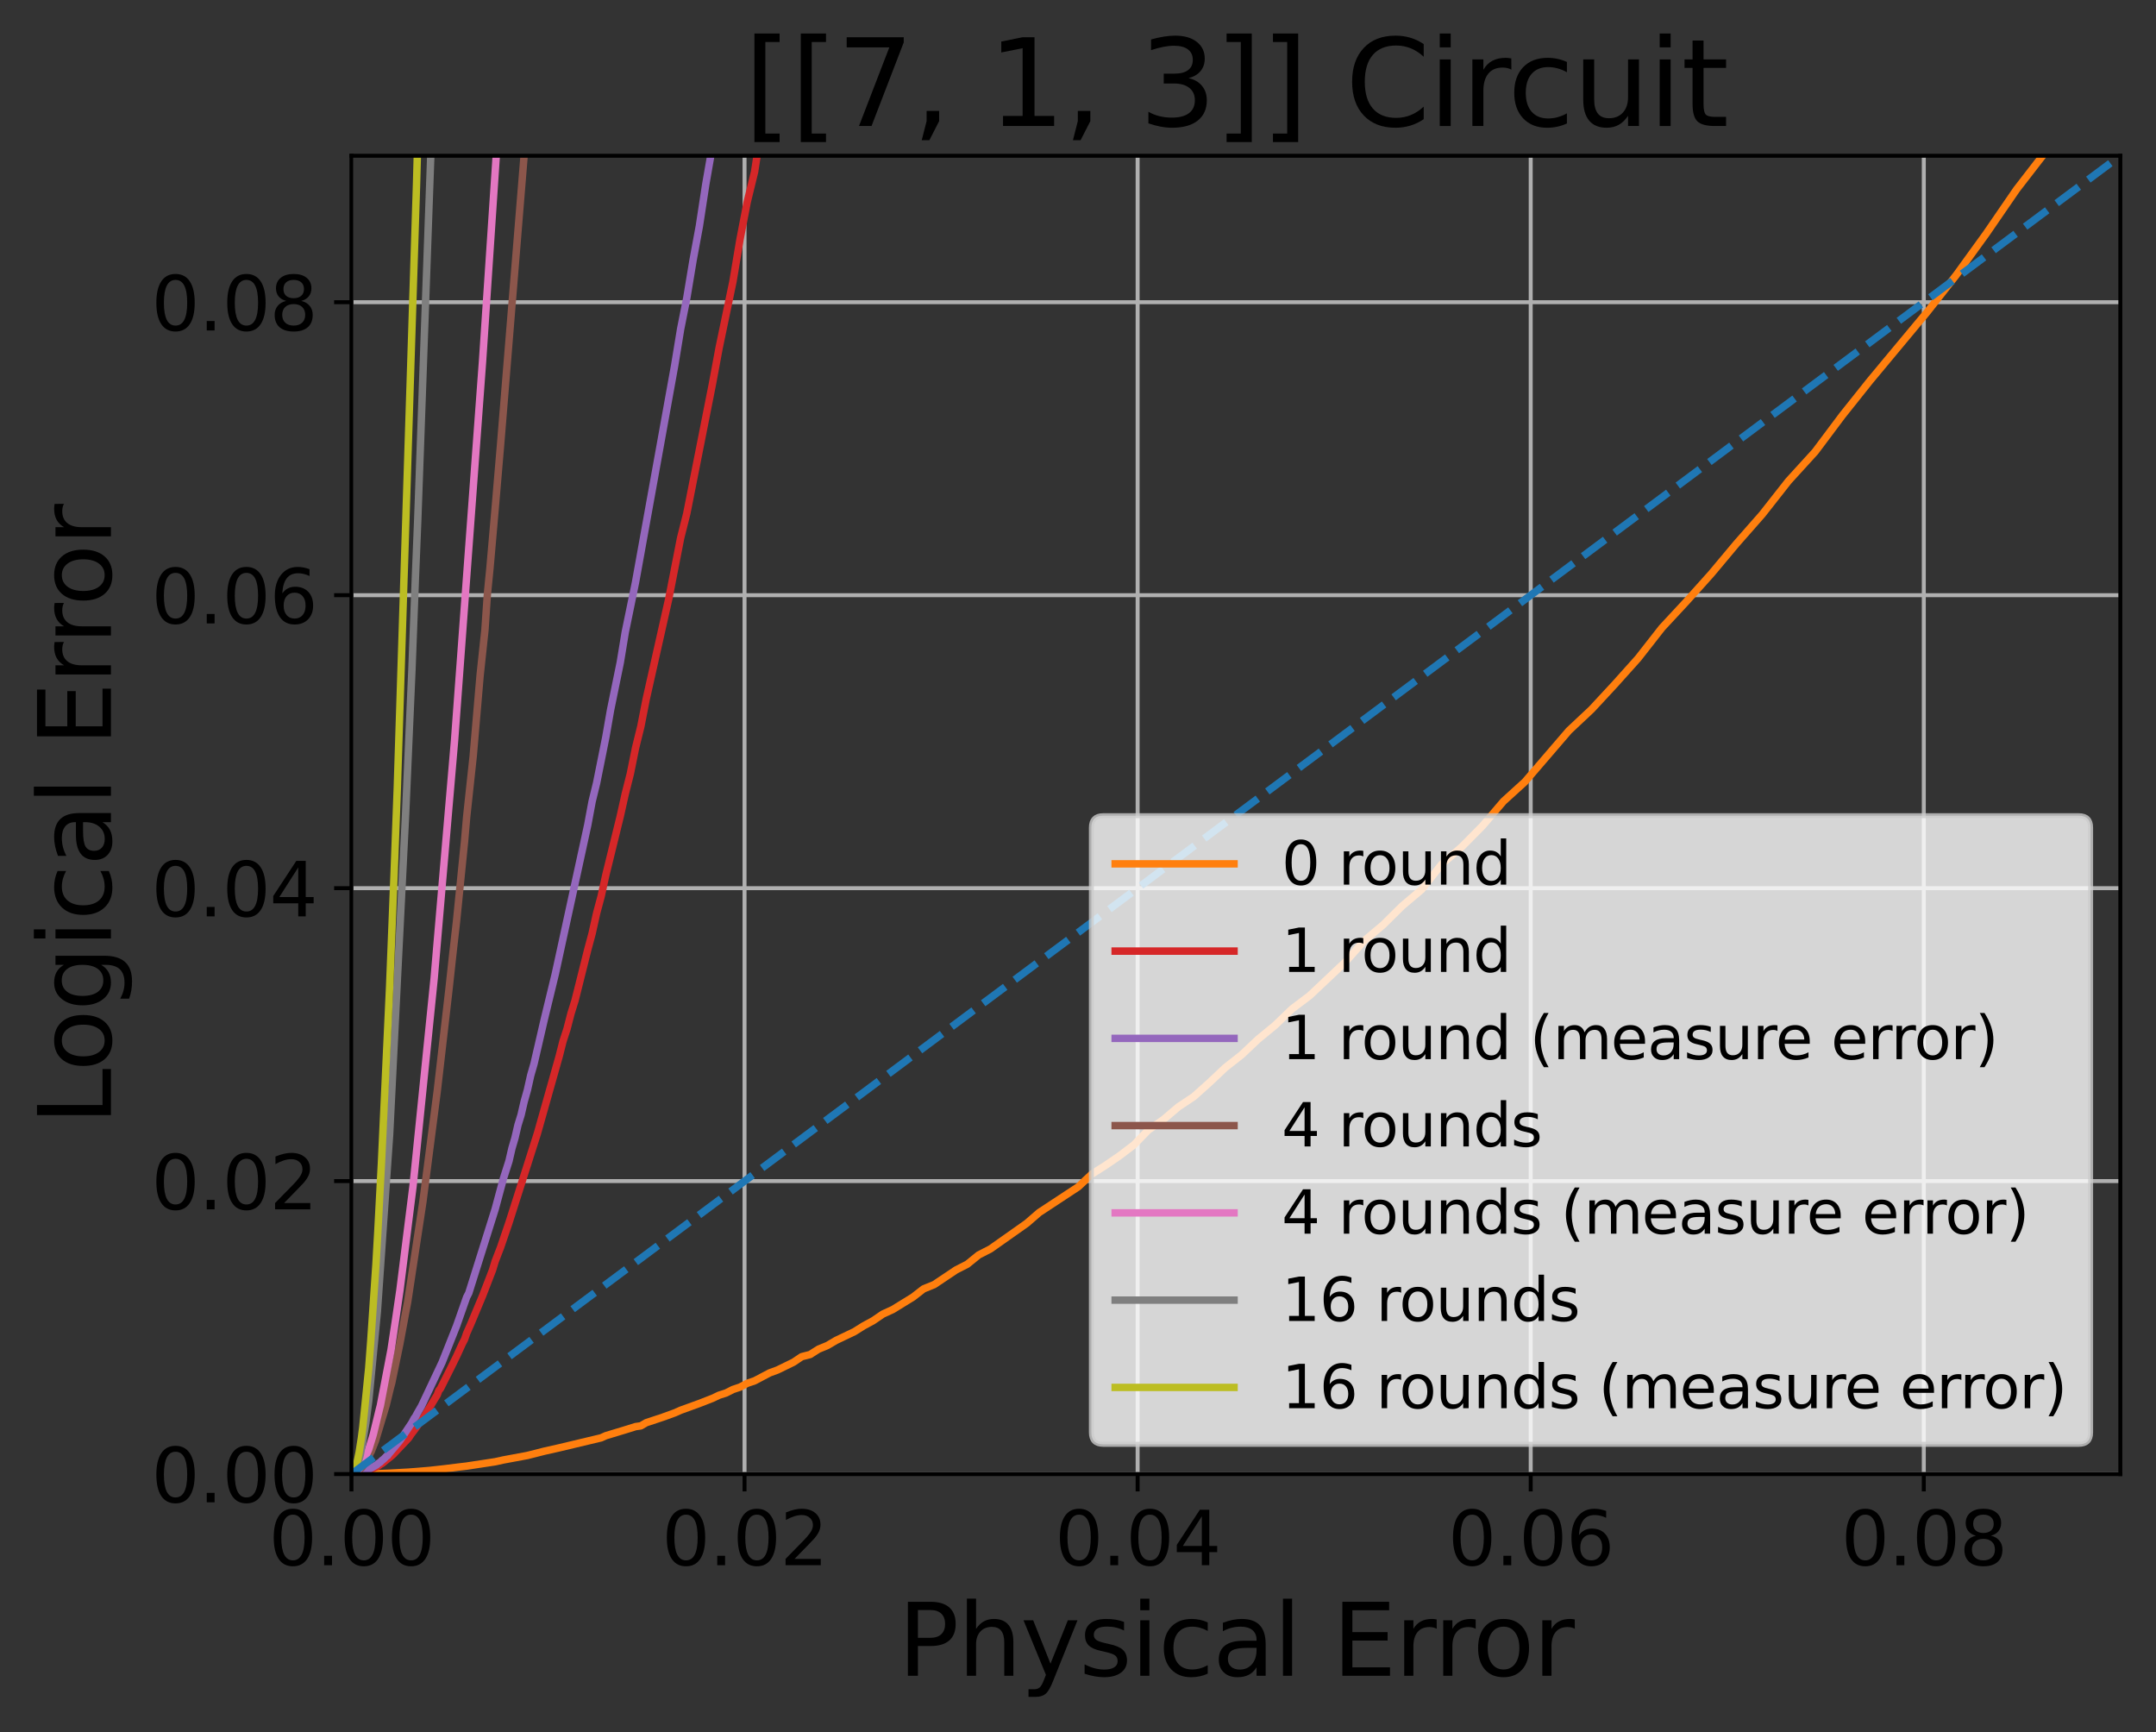 <?xml version="1.0" encoding="utf-8" standalone="no"?>
<!DOCTYPE svg PUBLIC "-//W3C//DTD SVG 1.1//EN"
  "http://www.w3.org/Graphics/SVG/1.1/DTD/svg11.dtd">
<svg xmlns:xlink="http://www.w3.org/1999/xlink" width="435.275pt" height="349.622pt" viewBox="0 0 435.275 349.622" xmlns="http://www.w3.org/2000/svg" version="1.1">
 <rect x="0" y="0" width="435.275" height="349.622" fill="#333333" stroke="none"/>
 <defs>
  <style type="text/css">*{stroke-linejoin: round; stroke-linecap: butt}</style>
 </defs>
 <g id="figure_1">
  <g id="patch_1">
   <path d="M 0 349.622 
L 435.275 349.622 
L 435.275 0 
L 0 0 
L 0 349.622 
z
" style="fill: none"/>
  </g>
  <g id="axes_1">
   <g id="patch_2">
    <path d="M 70.955 297.548 
L 428.075 297.548 
L 428.075 31.436 
L 70.955 31.436 
L 70.955 297.548 
z
" style="fill: none"/>
   </g>
   <g id="matplotlib.axis_1">
    <g id="xtick_1">
     <g id="line2d_1">
      <path d="M 70.955 297.548 
L 70.955 31.436 
" clip-path="url(#p6037f1dca1)" style="fill: none; stroke: #b0b0b0; stroke-width: 0.8; stroke-linecap: square"/>
     </g>
     <g id="line2d_2">
      <defs>
       <path id="md39032bed2" d="M 0 0 
L 0 3.5 
" style="stroke: #000000; stroke-width: 0.8"/>
      </defs>
      <g>
       <use xlink:href="#md39032bed2" x="70.955" y="297.548" style="stroke: #000000; stroke-width: 0.8"/>
      </g>
     </g>
     <g id="text_1">
      <!-- 0.00 -->
      <g transform="translate(54.255 315.946) scale(0.15 -0.15)">
       <defs>
        <path id="DejaVuSans-30" d="M 2034 4250 
Q 1547 4250 1301 3770 
Q 1056 3291 1056 2328 
Q 1056 1369 1301 889 
Q 1547 409 2034 409 
Q 2525 409 2770 889 
Q 3016 1369 3016 2328 
Q 3016 3291 2770 3770 
Q 2525 4250 2034 4250 
z
M 2034 4750 
Q 2819 4750 3233 4129 
Q 3647 3509 3647 2328 
Q 3647 1150 3233 529 
Q 2819 -91 2034 -91 
Q 1250 -91 836 529 
Q 422 1150 422 2328 
Q 422 3509 836 4129 
Q 1250 4750 2034 4750 
z
" transform="scale(0.016)"/>
        <path id="DejaVuSans-2e" d="M 684 794 
L 1344 794 
L 1344 0 
L 684 0 
L 684 794 
z
" transform="scale(0.016)"/>
       </defs>
       <use xlink:href="#DejaVuSans-30"/>
       <use xlink:href="#DejaVuSans-2e" x="63.623"/>
       <use xlink:href="#DejaVuSans-30" x="95.41"/>
       <use xlink:href="#DejaVuSans-30" x="159.033"/>
      </g>
     </g>
    </g>
    <g id="xtick_2">
     <g id="line2d_3">
      <path d="M 150.315 297.548 
L 150.315 31.436 
" clip-path="url(#p6037f1dca1)" style="fill: none; stroke: #b0b0b0; stroke-width: 0.8; stroke-linecap: square"/>
     </g>
     <g id="line2d_4">
      <g>
       <use xlink:href="#md39032bed2" x="150.315" y="297.548" style="stroke: #000000; stroke-width: 0.8"/>
      </g>
     </g>
     <g id="text_2">
      <!-- 0.02 -->
      <g transform="translate(133.615 315.946) scale(0.15 -0.15)">
       <defs>
        <path id="DejaVuSans-32" d="M 1228 531 
L 3431 531 
L 3431 0 
L 469 0 
L 469 531 
Q 828 903 1448 1529 
Q 2069 2156 2228 2338 
Q 2531 2678 2651 2914 
Q 2772 3150 2772 3378 
Q 2772 3750 2511 3984 
Q 2250 4219 1831 4219 
Q 1534 4219 1204 4116 
Q 875 4013 500 3803 
L 500 4441 
Q 881 4594 1212 4672 
Q 1544 4750 1819 4750 
Q 2544 4750 2975 4387 
Q 3406 4025 3406 3419 
Q 3406 3131 3298 2873 
Q 3191 2616 2906 2266 
Q 2828 2175 2409 1742 
Q 1991 1309 1228 531 
z
" transform="scale(0.016)"/>
       </defs>
       <use xlink:href="#DejaVuSans-30"/>
       <use xlink:href="#DejaVuSans-2e" x="63.623"/>
       <use xlink:href="#DejaVuSans-30" x="95.41"/>
       <use xlink:href="#DejaVuSans-32" x="159.033"/>
      </g>
     </g>
    </g>
    <g id="xtick_3">
     <g id="line2d_5">
      <path d="M 229.675 297.548 
L 229.675 31.436 
" clip-path="url(#p6037f1dca1)" style="fill: none; stroke: #b0b0b0; stroke-width: 0.8; stroke-linecap: square"/>
     </g>
     <g id="line2d_6">
      <g>
       <use xlink:href="#md39032bed2" x="229.675" y="297.548" style="stroke: #000000; stroke-width: 0.8"/>
      </g>
     </g>
     <g id="text_3">
      <!-- 0.04 -->
      <g transform="translate(212.975 315.946) scale(0.15 -0.15)">
       <defs>
        <path id="DejaVuSans-34" d="M 2419 4116 
L 825 1625 
L 2419 1625 
L 2419 4116 
z
M 2253 4666 
L 3047 4666 
L 3047 1625 
L 3713 1625 
L 3713 1100 
L 3047 1100 
L 3047 0 
L 2419 0 
L 2419 1100 
L 313 1100 
L 313 1709 
L 2253 4666 
z
" transform="scale(0.016)"/>
       </defs>
       <use xlink:href="#DejaVuSans-30"/>
       <use xlink:href="#DejaVuSans-2e" x="63.623"/>
       <use xlink:href="#DejaVuSans-30" x="95.41"/>
       <use xlink:href="#DejaVuSans-34" x="159.033"/>
      </g>
     </g>
    </g>
    <g id="xtick_4">
     <g id="line2d_7">
      <path d="M 309.035 297.548 
L 309.035 31.436 
" clip-path="url(#p6037f1dca1)" style="fill: none; stroke: #b0b0b0; stroke-width: 0.8; stroke-linecap: square"/>
     </g>
     <g id="line2d_8">
      <g>
       <use xlink:href="#md39032bed2" x="309.035" y="297.548" style="stroke: #000000; stroke-width: 0.8"/>
      </g>
     </g>
     <g id="text_4">
      <!-- 0.06 -->
      <g transform="translate(292.335 315.946) scale(0.15 -0.15)">
       <defs>
        <path id="DejaVuSans-36" d="M 2113 2584 
Q 1688 2584 1439 2293 
Q 1191 2003 1191 1497 
Q 1191 994 1439 701 
Q 1688 409 2113 409 
Q 2538 409 2786 701 
Q 3034 994 3034 1497 
Q 3034 2003 2786 2293 
Q 2538 2584 2113 2584 
z
M 3366 4563 
L 3366 3988 
Q 3128 4100 2886 4159 
Q 2644 4219 2406 4219 
Q 1781 4219 1451 3797 
Q 1122 3375 1075 2522 
Q 1259 2794 1537 2939 
Q 1816 3084 2150 3084 
Q 2853 3084 3261 2657 
Q 3669 2231 3669 1497 
Q 3669 778 3244 343 
Q 2819 -91 2113 -91 
Q 1303 -91 875 529 
Q 447 1150 447 2328 
Q 447 3434 972 4092 
Q 1497 4750 2381 4750 
Q 2619 4750 2861 4703 
Q 3103 4656 3366 4563 
z
" transform="scale(0.016)"/>
       </defs>
       <use xlink:href="#DejaVuSans-30"/>
       <use xlink:href="#DejaVuSans-2e" x="63.623"/>
       <use xlink:href="#DejaVuSans-30" x="95.41"/>
       <use xlink:href="#DejaVuSans-36" x="159.033"/>
      </g>
     </g>
    </g>
    <g id="xtick_5">
     <g id="line2d_9">
      <path d="M 388.395 297.548 
L 388.395 31.436 
" clip-path="url(#p6037f1dca1)" style="fill: none; stroke: #b0b0b0; stroke-width: 0.8; stroke-linecap: square"/>
     </g>
     <g id="line2d_10">
      <g>
       <use xlink:href="#md39032bed2" x="388.395" y="297.548" style="stroke: #000000; stroke-width: 0.8"/>
      </g>
     </g>
     <g id="text_5">
      <!-- 0.08 -->
      <g transform="translate(371.695 315.946) scale(0.15 -0.15)">
       <defs>
        <path id="DejaVuSans-38" d="M 2034 2216 
Q 1584 2216 1326 1975 
Q 1069 1734 1069 1313 
Q 1069 891 1326 650 
Q 1584 409 2034 409 
Q 2484 409 2743 651 
Q 3003 894 3003 1313 
Q 3003 1734 2745 1975 
Q 2488 2216 2034 2216 
z
M 1403 2484 
Q 997 2584 770 2862 
Q 544 3141 544 3541 
Q 544 4100 942 4425 
Q 1341 4750 2034 4750 
Q 2731 4750 3128 4425 
Q 3525 4100 3525 3541 
Q 3525 3141 3298 2862 
Q 3072 2584 2669 2484 
Q 3125 2378 3379 2068 
Q 3634 1759 3634 1313 
Q 3634 634 3220 271 
Q 2806 -91 2034 -91 
Q 1263 -91 848 271 
Q 434 634 434 1313 
Q 434 1759 690 2068 
Q 947 2378 1403 2484 
z
M 1172 3481 
Q 1172 3119 1398 2916 
Q 1625 2713 2034 2713 
Q 2441 2713 2670 2916 
Q 2900 3119 2900 3481 
Q 2900 3844 2670 4047 
Q 2441 4250 2034 4250 
Q 1625 4250 1398 4047 
Q 1172 3844 1172 3481 
z
" transform="scale(0.016)"/>
       </defs>
       <use xlink:href="#DejaVuSans-30"/>
       <use xlink:href="#DejaVuSans-2e" x="63.623"/>
       <use xlink:href="#DejaVuSans-30" x="95.41"/>
       <use xlink:href="#DejaVuSans-38" x="159.033"/>
      </g>
     </g>
    </g>
    <g id="text_6">
     <!-- Physical Error -->
     <g transform="translate(181.288 338.262) scale(0.2 -0.2)">
      <defs>
       <path id="DejaVuSans-50" d="M 1259 4147 
L 1259 2394 
L 2053 2394 
Q 2494 2394 2734 2622 
Q 2975 2850 2975 3272 
Q 2975 3691 2734 3919 
Q 2494 4147 2053 4147 
L 1259 4147 
z
M 628 4666 
L 2053 4666 
Q 2838 4666 3239 4311 
Q 3641 3956 3641 3272 
Q 3641 2581 3239 2228 
Q 2838 1875 2053 1875 
L 1259 1875 
L 1259 0 
L 628 0 
L 628 4666 
z
" transform="scale(0.016)"/>
       <path id="DejaVuSans-68" d="M 3513 2113 
L 3513 0 
L 2938 0 
L 2938 2094 
Q 2938 2591 2744 2837 
Q 2550 3084 2163 3084 
Q 1697 3084 1428 2787 
Q 1159 2491 1159 1978 
L 1159 0 
L 581 0 
L 581 4863 
L 1159 4863 
L 1159 2956 
Q 1366 3272 1645 3428 
Q 1925 3584 2291 3584 
Q 2894 3584 3203 3211 
Q 3513 2838 3513 2113 
z
" transform="scale(0.016)"/>
       <path id="DejaVuSans-79" d="M 2059 -325 
Q 1816 -950 1584 -1140 
Q 1353 -1331 966 -1331 
L 506 -1331 
L 506 -850 
L 844 -850 
Q 1081 -850 1212 -737 
Q 1344 -625 1503 -206 
L 1606 56 
L 191 3500 
L 800 3500 
L 1894 763 
L 2988 3500 
L 3597 3500 
L 2059 -325 
z
" transform="scale(0.016)"/>
       <path id="DejaVuSans-73" d="M 2834 3397 
L 2834 2853 
Q 2591 2978 2328 3040 
Q 2066 3103 1784 3103 
Q 1356 3103 1142 2972 
Q 928 2841 928 2578 
Q 928 2378 1081 2264 
Q 1234 2150 1697 2047 
L 1894 2003 
Q 2506 1872 2764 1633 
Q 3022 1394 3022 966 
Q 3022 478 2636 193 
Q 2250 -91 1575 -91 
Q 1294 -91 989 -36 
Q 684 19 347 128 
L 347 722 
Q 666 556 975 473 
Q 1284 391 1588 391 
Q 1994 391 2212 530 
Q 2431 669 2431 922 
Q 2431 1156 2273 1281 
Q 2116 1406 1581 1522 
L 1381 1569 
Q 847 1681 609 1914 
Q 372 2147 372 2553 
Q 372 3047 722 3315 
Q 1072 3584 1716 3584 
Q 2034 3584 2315 3537 
Q 2597 3491 2834 3397 
z
" transform="scale(0.016)"/>
       <path id="DejaVuSans-69" d="M 603 3500 
L 1178 3500 
L 1178 0 
L 603 0 
L 603 3500 
z
M 603 4863 
L 1178 4863 
L 1178 4134 
L 603 4134 
L 603 4863 
z
" transform="scale(0.016)"/>
       <path id="DejaVuSans-63" d="M 3122 3366 
L 3122 2828 
Q 2878 2963 2633 3030 
Q 2388 3097 2138 3097 
Q 1578 3097 1268 2742 
Q 959 2388 959 1747 
Q 959 1106 1268 751 
Q 1578 397 2138 397 
Q 2388 397 2633 464 
Q 2878 531 3122 666 
L 3122 134 
Q 2881 22 2623 -34 
Q 2366 -91 2075 -91 
Q 1284 -91 818 406 
Q 353 903 353 1747 
Q 353 2603 823 3093 
Q 1294 3584 2113 3584 
Q 2378 3584 2631 3529 
Q 2884 3475 3122 3366 
z
" transform="scale(0.016)"/>
       <path id="DejaVuSans-61" d="M 2194 1759 
Q 1497 1759 1228 1600 
Q 959 1441 959 1056 
Q 959 750 1161 570 
Q 1363 391 1709 391 
Q 2188 391 2477 730 
Q 2766 1069 2766 1631 
L 2766 1759 
L 2194 1759 
z
M 3341 1997 
L 3341 0 
L 2766 0 
L 2766 531 
Q 2569 213 2275 61 
Q 1981 -91 1556 -91 
Q 1019 -91 701 211 
Q 384 513 384 1019 
Q 384 1609 779 1909 
Q 1175 2209 1959 2209 
L 2766 2209 
L 2766 2266 
Q 2766 2663 2505 2880 
Q 2244 3097 1772 3097 
Q 1472 3097 1187 3025 
Q 903 2953 641 2809 
L 641 3341 
Q 956 3463 1253 3523 
Q 1550 3584 1831 3584 
Q 2591 3584 2966 3190 
Q 3341 2797 3341 1997 
z
" transform="scale(0.016)"/>
       <path id="DejaVuSans-6c" d="M 603 4863 
L 1178 4863 
L 1178 0 
L 603 0 
L 603 4863 
z
" transform="scale(0.016)"/>
       <path id="DejaVuSans-20" transform="scale(0.016)"/>
       <path id="DejaVuSans-45" d="M 628 4666 
L 3578 4666 
L 3578 4134 
L 1259 4134 
L 1259 2753 
L 3481 2753 
L 3481 2222 
L 1259 2222 
L 1259 531 
L 3634 531 
L 3634 0 
L 628 0 
L 628 4666 
z
" transform="scale(0.016)"/>
       <path id="DejaVuSans-72" d="M 2631 2963 
Q 2534 3019 2420 3045 
Q 2306 3072 2169 3072 
Q 1681 3072 1420 2755 
Q 1159 2438 1159 1844 
L 1159 0 
L 581 0 
L 581 3500 
L 1159 3500 
L 1159 2956 
Q 1341 3275 1631 3429 
Q 1922 3584 2338 3584 
Q 2397 3584 2469 3576 
Q 2541 3569 2628 3553 
L 2631 2963 
z
" transform="scale(0.016)"/>
       <path id="DejaVuSans-6f" d="M 1959 3097 
Q 1497 3097 1228 2736 
Q 959 2375 959 1747 
Q 959 1119 1226 758 
Q 1494 397 1959 397 
Q 2419 397 2687 759 
Q 2956 1122 2956 1747 
Q 2956 2369 2687 2733 
Q 2419 3097 1959 3097 
z
M 1959 3584 
Q 2709 3584 3137 3096 
Q 3566 2609 3566 1747 
Q 3566 888 3137 398 
Q 2709 -91 1959 -91 
Q 1206 -91 779 398 
Q 353 888 353 1747 
Q 353 2609 779 3096 
Q 1206 3584 1959 3584 
z
" transform="scale(0.016)"/>
      </defs>
      <use xlink:href="#DejaVuSans-50"/>
      <use xlink:href="#DejaVuSans-68" x="60.303"/>
      <use xlink:href="#DejaVuSans-79" x="123.682"/>
      <use xlink:href="#DejaVuSans-73" x="182.861"/>
      <use xlink:href="#DejaVuSans-69" x="234.961"/>
      <use xlink:href="#DejaVuSans-63" x="262.744"/>
      <use xlink:href="#DejaVuSans-61" x="317.725"/>
      <use xlink:href="#DejaVuSans-6c" x="379.004"/>
      <use xlink:href="#DejaVuSans-20" x="406.787"/>
      <use xlink:href="#DejaVuSans-45" x="438.574"/>
      <use xlink:href="#DejaVuSans-72" x="501.758"/>
      <use xlink:href="#DejaVuSans-72" x="541.121"/>
      <use xlink:href="#DejaVuSans-6f" x="579.984"/>
      <use xlink:href="#DejaVuSans-72" x="641.166"/>
     </g>
    </g>
   </g>
   <g id="matplotlib.axis_2">
    <g id="ytick_1">
     <g id="line2d_11">
      <path d="M 70.955 297.548 
L 428.075 297.548 
" clip-path="url(#p6037f1dca1)" style="fill: none; stroke: #b0b0b0; stroke-width: 0.8; stroke-linecap: square"/>
     </g>
     <g id="line2d_12">
      <defs>
       <path id="m6f3f5b6aff" d="M 0 0 
L -3.5 0 
" style="stroke: #000000; stroke-width: 0.8"/>
      </defs>
      <g>
       <use xlink:href="#m6f3f5b6aff" x="70.955" y="297.548" style="stroke: #000000; stroke-width: 0.8"/>
      </g>
     </g>
     <g id="text_7">
      <!-- 0.00 -->
      <g transform="translate(30.556 303.247) scale(0.15 -0.15)">
       <use xlink:href="#DejaVuSans-30"/>
       <use xlink:href="#DejaVuSans-2e" x="63.623"/>
       <use xlink:href="#DejaVuSans-30" x="95.41"/>
       <use xlink:href="#DejaVuSans-30" x="159.033"/>
      </g>
     </g>
    </g>
    <g id="ytick_2">
     <g id="line2d_13">
      <path d="M 70.955 238.412 
L 428.075 238.412 
" clip-path="url(#p6037f1dca1)" style="fill: none; stroke: #b0b0b0; stroke-width: 0.8; stroke-linecap: square"/>
     </g>
     <g id="line2d_14">
      <g>
       <use xlink:href="#m6f3f5b6aff" x="70.955" y="238.412" style="stroke: #000000; stroke-width: 0.8"/>
      </g>
     </g>
     <g id="text_8">
      <!-- 0.02 -->
      <g transform="translate(30.556 244.111) scale(0.15 -0.15)">
       <use xlink:href="#DejaVuSans-30"/>
       <use xlink:href="#DejaVuSans-2e" x="63.623"/>
       <use xlink:href="#DejaVuSans-30" x="95.41"/>
       <use xlink:href="#DejaVuSans-32" x="159.033"/>
      </g>
     </g>
    </g>
    <g id="ytick_3">
     <g id="line2d_15">
      <path d="M 70.955 179.276 
L 428.075 179.276 
" clip-path="url(#p6037f1dca1)" style="fill: none; stroke: #b0b0b0; stroke-width: 0.8; stroke-linecap: square"/>
     </g>
     <g id="line2d_16">
      <g>
       <use xlink:href="#m6f3f5b6aff" x="70.955" y="179.276" style="stroke: #000000; stroke-width: 0.8"/>
      </g>
     </g>
     <g id="text_9">
      <!-- 0.04 -->
      <g transform="translate(30.556 184.975) scale(0.15 -0.15)">
       <use xlink:href="#DejaVuSans-30"/>
       <use xlink:href="#DejaVuSans-2e" x="63.623"/>
       <use xlink:href="#DejaVuSans-30" x="95.41"/>
       <use xlink:href="#DejaVuSans-34" x="159.033"/>
      </g>
     </g>
    </g>
    <g id="ytick_4">
     <g id="line2d_17">
      <path d="M 70.955 120.14 
L 428.075 120.14 
" clip-path="url(#p6037f1dca1)" style="fill: none; stroke: #b0b0b0; stroke-width: 0.8; stroke-linecap: square"/>
     </g>
     <g id="line2d_18">
      <g>
       <use xlink:href="#m6f3f5b6aff" x="70.955" y="120.14" style="stroke: #000000; stroke-width: 0.8"/>
      </g>
     </g>
     <g id="text_10">
      <!-- 0.06 -->
      <g transform="translate(30.556 125.839) scale(0.15 -0.15)">
       <use xlink:href="#DejaVuSans-30"/>
       <use xlink:href="#DejaVuSans-2e" x="63.623"/>
       <use xlink:href="#DejaVuSans-30" x="95.41"/>
       <use xlink:href="#DejaVuSans-36" x="159.033"/>
      </g>
     </g>
    </g>
    <g id="ytick_5">
     <g id="line2d_19">
      <path d="M 70.955 61.004 
L 428.075 61.004 
" clip-path="url(#p6037f1dca1)" style="fill: none; stroke: #b0b0b0; stroke-width: 0.8; stroke-linecap: square"/>
     </g>
     <g id="line2d_20">
      <g>
       <use xlink:href="#m6f3f5b6aff" x="70.955" y="61.004" style="stroke: #000000; stroke-width: 0.8"/>
      </g>
     </g>
     <g id="text_11">
      <!-- 0.08 -->
      <g transform="translate(30.556 66.703) scale(0.15 -0.15)">
       <use xlink:href="#DejaVuSans-30"/>
       <use xlink:href="#DejaVuSans-2e" x="63.623"/>
       <use xlink:href="#DejaVuSans-30" x="95.41"/>
       <use xlink:href="#DejaVuSans-38" x="159.033"/>
      </g>
     </g>
    </g>
    <g id="text_12">
     <!-- Logical Error -->
     <g transform="translate(22.397 227.088) rotate(-90) scale(0.2 -0.2)">
      <defs>
       <path id="DejaVuSans-4c" d="M 628 4666 
L 1259 4666 
L 1259 531 
L 3531 531 
L 3531 0 
L 628 0 
L 628 4666 
z
" transform="scale(0.016)"/>
       <path id="DejaVuSans-67" d="M 2906 1791 
Q 2906 2416 2648 2759 
Q 2391 3103 1925 3103 
Q 1463 3103 1205 2759 
Q 947 2416 947 1791 
Q 947 1169 1205 825 
Q 1463 481 1925 481 
Q 2391 481 2648 825 
Q 2906 1169 2906 1791 
z
M 3481 434 
Q 3481 -459 3084 -895 
Q 2688 -1331 1869 -1331 
Q 1566 -1331 1297 -1286 
Q 1028 -1241 775 -1147 
L 775 -588 
Q 1028 -725 1275 -790 
Q 1522 -856 1778 -856 
Q 2344 -856 2625 -561 
Q 2906 -266 2906 331 
L 2906 616 
Q 2728 306 2450 153 
Q 2172 0 1784 0 
Q 1141 0 747 490 
Q 353 981 353 1791 
Q 353 2603 747 3093 
Q 1141 3584 1784 3584 
Q 2172 3584 2450 3431 
Q 2728 3278 2906 2969 
L 2906 3500 
L 3481 3500 
L 3481 434 
z
" transform="scale(0.016)"/>
      </defs>
      <use xlink:href="#DejaVuSans-4c"/>
      <use xlink:href="#DejaVuSans-6f" x="53.963"/>
      <use xlink:href="#DejaVuSans-67" x="115.145"/>
      <use xlink:href="#DejaVuSans-69" x="178.621"/>
      <use xlink:href="#DejaVuSans-63" x="206.404"/>
      <use xlink:href="#DejaVuSans-61" x="261.385"/>
      <use xlink:href="#DejaVuSans-6c" x="322.664"/>
      <use xlink:href="#DejaVuSans-20" x="350.447"/>
      <use xlink:href="#DejaVuSans-45" x="382.234"/>
      <use xlink:href="#DejaVuSans-72" x="445.418"/>
      <use xlink:href="#DejaVuSans-72" x="484.781"/>
      <use xlink:href="#DejaVuSans-6f" x="523.645"/>
      <use xlink:href="#DejaVuSans-72" x="584.826"/>
     </g>
    </g>
   </g>
   <g id="line2d_21">
    <path d="M 70.994 297.548 
L 76.797 297.447 
L 78.799 297.362 
L 82.504 297.156 
L 84.094 297.036 
L 86.752 296.814 
L 89.6 296.499 
L 92.561 296.133 
L 94.213 295.939 
L 99.966 295.065 
L 101.615 294.701 
L 106.483 293.795 
L 109.91 292.926 
L 112.889 292.255 
L 121.371 290.233 
L 122.308 289.806 
L 126.235 288.617 
L 128.31 287.969 
L 129.376 287.819 
L 130.462 287.181 
L 133.843 286.057 
L 136.203 285.202 
L 137.416 284.665 
L 141.193 283.294 
L 143.829 282.267 
L 145.183 281.628 
L 146.563 281.188 
L 147.969 280.478 
L 149.401 279.998 
L 150.859 279.229 
L 152.345 278.728 
L 155.399 277.118 
L 156.969 276.543 
L 160.197 274.969 
L 161.856 273.853 
L 163.546 273.422 
L 165.268 272.33 
L 167.021 271.609 
L 168.807 270.561 
L 172.479 268.811 
L 174.367 267.627 
L 176.289 266.583 
L 178.248 265.247 
L 180.242 264.337 
L 184.344 261.811 
L 186.452 260.172 
L 188.599 259.303 
L 193.014 256.348 
L 195.283 255.19 
L 197.595 253.317 
L 199.949 252.11 
L 207.278 246.94 
L 209.813 244.749 
L 217.703 239.556 
L 220.431 236.995 
L 223.21 235.228 
L 226.04 233.291 
L 228.924 231.099 
L 231.86 228.078 
L 234.852 226.017 
L 237.899 223.432 
L 241.003 221.366 
L 244.164 218.54 
L 247.384 215.499 
L 250.664 212.923 
L 254.006 209.768 
L 257.409 206.975 
L 260.875 203.641 
L 264.406 200.978 
L 271.666 194.129 
L 275.397 189.912 
L 279.198 186.727 
L 283.07 182.894 
L 287.013 179.564 
L 291.03 174.491 
L 295.122 170.941 
L 299.289 166.725 
L 303.534 161.751 
L 307.858 157.822 
L 316.749 147.48 
L 321.319 143.191 
L 325.973 138.176 
L 330.714 132.887 
L 335.544 126.719 
L 340.463 121.422 
L 345.473 115.838 
L 350.577 109.741 
L 355.775 103.828 
L 361.071 97.092 
L 366.464 91.175 
L 371.958 83.842 
L 377.554 76.825 
L 389.061 63.001 
L 394.975 55.483 
L 400.999 47.163 
L 407.135 38.23 
L 413.385 30.147 
L 426.235 14.773 
L 436.275 0.003 
L 436.275 0.003 
" clip-path="url(#p6037f1dca1)" style="fill: none; stroke: #ff7f0e; stroke-width: 1.5; stroke-linecap: square"/>
   </g>
   <g id="line2d_22">
    <path d="M 70.994 297.548 
L 73.601 297.143 
L 76.483 295.836 
L 76.797 295.583 
L 77.129 295.413 
L 78.799 294.081 
L 79.399 293.556 
L 82.504 290.274 
L 82.938 289.604 
L 84.094 288.068 
L 85.099 286.575 
L 85.362 286.349 
L 86.463 284.538 
L 88.276 281.55 
L 88.598 280.676 
L 88.926 280.288 
L 91.026 276.106 
L 92.166 273.792 
L 93.371 271.155 
L 93.788 270.364 
L 94.213 269.129 
L 95.085 267.163 
L 97.414 261.595 
L 99.437 256.364 
L 99.966 254.605 
L 101.055 251.791 
L 102.765 246.781 
L 108.501 228.772 
L 112.889 213.231 
L 113.669 210.158 
L 114.463 207.729 
L 115.272 204.6 
L 116.096 201.941 
L 118.661 191.699 
L 119.547 188.4 
L 120.451 184.34 
L 121.371 180.899 
L 122.308 176.628 
L 125.226 164.752 
L 126.235 160.232 
L 127.263 156.161 
L 128.31 150.98 
L 129.376 146.651 
L 130.462 141.114 
L 135.012 120.882 
L 137.416 108.568 
L 138.652 103.664 
L 143.829 77.512 
L 145.183 70.215 
L 147.969 56.857 
L 149.401 48.314 
L 150.859 40.755 
L 152.345 34.668 
L 153.858 24.905 
L 156.969 8.977 
L 158.769 -1 
L 158.769 -1 
" clip-path="url(#p6037f1dca1)" style="fill: none; stroke: #d62728; stroke-width: 1.5; stroke-linecap: square"/>
   </g>
   <g id="line2d_23">
    <path d="M 70.994 297.548 
L 71.951 297.474 
L 73.368 297.115 
L 74.195 296.787 
L 76.09 295.652 
L 76.483 295.311 
L 76.69 295.217 
L 77.129 294.778 
L 77.48 294.511 
L 78.109 293.867 
L 78.242 293.838 
L 78.516 293.456 
L 80.74 290.787 
L 83.161 287.17 
L 83.619 286.292 
L 83.854 286.005 
L 84.338 285.108 
L 85.099 283.794 
L 89.26 274.977 
L 92.166 267.662 
L 94.213 261.839 
L 94.645 261.001 
L 99.966 244.079 
L 101.615 237.96 
L 102.765 234.348 
L 103.357 231.778 
L 103.959 229.725 
L 104.573 227.091 
L 105.198 225.064 
L 105.834 222.314 
L 106.483 220.008 
L 107.143 217.066 
L 107.816 214.721 
L 109.91 205.665 
L 112.124 196.535 
L 118.661 166.517 
L 119.547 161.755 
L 120.451 158.061 
L 122.308 148.801 
L 123.263 143.324 
L 125.226 133.737 
L 126.235 127.595 
L 128.31 117.52 
L 136.203 73.807 
L 137.416 66.403 
L 138.652 60.171 
L 139.911 52.59 
L 141.193 45.65 
L 142.498 37.136 
L 145.183 21.755 
L 146.563 12.779 
L 147.969 4.737 
L 148.857 -1 
L 148.857 -1 
" clip-path="url(#p6037f1dca1)" style="fill: none; stroke: #9467bd; stroke-width: 1.5; stroke-linecap: square"/>
   </g>
   <g id="line2d_24">
    <path d="M 70.994 297.548 
L 71.45 297.474 
L 71.632 297.417 
L 71.898 297.284 
L 73.115 296.168 
L 74.443 294.031 
L 74.85 293.109 
L 74.923 293.046 
L 75.226 292.273 
L 75.814 290.787 
L 77.978 283.602 
L 78.799 280.212 
L 79.094 279.102 
L 80.74 271.16 
L 81.883 265.008 
L 82.294 262.849 
L 85.362 242.689 
L 88.276 220.225 
L 90.659 199.555 
L 91.399 192.745 
L 92.166 185.979 
L 93.788 169.835 
L 94.213 164.914 
L 95.085 156.797 
L 95.534 152.63 
L 96.931 136.309 
L 97.905 127.16 
L 98.407 119.827 
L 98.917 114.683 
L 99.966 102.661 
L 101.055 89.825 
L 105.834 31.169 
L 107.816 5.449 
L 108.359 -1 
L 108.359 -1 
" clip-path="url(#p6037f1dca1)" style="fill: none; stroke: #8c564b; stroke-width: 1.5; stroke-linecap: square"/>
   </g>
   <g id="line2d_25">
    <path d="M 70.994 297.547 
L 71.205 297.522 
L 71.497 297.419 
L 71.595 297.378 
L 71.799 297.233 
L 71.951 297.135 
L 72.245 296.847 
L 72.369 296.706 
L 73.155 295.512 
L 74.443 292.544 
L 75.226 290.003 
L 75.386 289.446 
L 76.586 284.506 
L 76.797 283.688 
L 78.945 272.475 
L 79.879 266.321 
L 80.74 260.437 
L 83.388 239.391 
L 87.649 197.5 
L 91.779 149.381 
L 97.414 73.006 
L 101.615 10.068 
L 102.33 -1 
L 102.33 -1 
" clip-path="url(#p6037f1dca1)" style="fill: none; stroke: #e377c2; stroke-width: 1.5; stroke-linecap: square"/>
   </g>
   <g id="line2d_26">
    <path d="M 70.994 297.547 
L 71.487 297.197 
L 71.799 296.653 
L 71.989 296.229 
L 72.198 295.596 
L 72.752 293.621 
L 73.037 292.101 
L 73.115 291.685 
L 73.856 287.262 
L 74.255 284.195 
L 74.443 282.759 
L 76.186 264.738 
L 78.656 229.07 
L 81.883 164.476 
L 83.161 135.254 
L 83.854 116.891 
L 84.338 104.94 
L 87.649 12.438 
L 88.097 -1 
L 88.097 -1 
" clip-path="url(#p6037f1dca1)" style="fill: none; stroke: #7f7f7f; stroke-width: 1.5; stroke-linecap: square"/>
   </g>
   <g id="line2d_27">
    <path d="M 70.994 297.545 
L 71.128 297.5 
L 71.303 297.313 
L 71.487 297.029 
L 71.881 295.99 
L 72.089 295.199 
L 72.506 293.168 
L 72.962 290.272 
L 73.238 288.148 
L 74.443 276.144 
L 74.85 270.754 
L 75.904 255.198 
L 76.283 248.55 
L 77.016 234.675 
L 78.656 199.302 
L 79.556 176.622 
L 80.214 158.953 
L 84.094 37.211 
L 85.152 -1 
L 85.152 -1 
" clip-path="url(#p6037f1dca1)" style="fill: none; stroke: #bcbd22; stroke-width: 1.5; stroke-linecap: square"/>
   </g>
   <g id="line2d_28">
    <path d="M 70.994 297.519 
L 436.275 25.326 
L 436.275 25.326 
" clip-path="url(#p6037f1dca1)" style="fill: none; stroke-dasharray: 5.55,2.4; stroke-dashoffset: 0; stroke: #1f77b4; stroke-width: 1.5"/>
   </g>
   <g id="patch_3">
    <path d="M 70.955 297.548 
L 70.955 31.436 
" style="fill: none; stroke: #000000; stroke-width: 0.8; stroke-linejoin: miter; stroke-linecap: square"/>
   </g>
   <g id="patch_4">
    <path d="M 428.075 297.548 
L 428.075 31.436 
" style="fill: none; stroke: #000000; stroke-width: 0.8; stroke-linejoin: miter; stroke-linecap: square"/>
   </g>
   <g id="patch_5">
    <path d="M 70.955 297.548 
L 428.075 297.548 
" style="fill: none; stroke: #000000; stroke-width: 0.8; stroke-linejoin: miter; stroke-linecap: square"/>
   </g>
   <g id="patch_6">
    <path d="M 70.955 31.436 
L 428.075 31.436 
" style="fill: none; stroke: #000000; stroke-width: 0.8; stroke-linejoin: miter; stroke-linecap: square"/>
   </g>
   <g id="text_13">
    <!-- [[7, 1, 3]] Circuit -->
    <g transform="translate(150.196 25.436) scale(0.24 -0.24)">
     <defs>
      <path id="DejaVuSans-5b" d="M 550 4863 
L 1875 4863 
L 1875 4416 
L 1125 4416 
L 1125 -397 
L 1875 -397 
L 1875 -844 
L 550 -844 
L 550 4863 
z
" transform="scale(0.016)"/>
      <path id="DejaVuSans-37" d="M 525 4666 
L 3525 4666 
L 3525 4397 
L 1831 0 
L 1172 0 
L 2766 4134 
L 525 4134 
L 525 4666 
z
" transform="scale(0.016)"/>
      <path id="DejaVuSans-2c" d="M 750 794 
L 1409 794 
L 1409 256 
L 897 -744 
L 494 -744 
L 750 256 
L 750 794 
z
" transform="scale(0.016)"/>
      <path id="DejaVuSans-31" d="M 794 531 
L 1825 531 
L 1825 4091 
L 703 3866 
L 703 4441 
L 1819 4666 
L 2450 4666 
L 2450 531 
L 3481 531 
L 3481 0 
L 794 0 
L 794 531 
z
" transform="scale(0.016)"/>
      <path id="DejaVuSans-33" d="M 2597 2516 
Q 3050 2419 3304 2112 
Q 3559 1806 3559 1356 
Q 3559 666 3084 287 
Q 2609 -91 1734 -91 
Q 1441 -91 1130 -33 
Q 819 25 488 141 
L 488 750 
Q 750 597 1062 519 
Q 1375 441 1716 441 
Q 2309 441 2620 675 
Q 2931 909 2931 1356 
Q 2931 1769 2642 2001 
Q 2353 2234 1838 2234 
L 1294 2234 
L 1294 2753 
L 1863 2753 
Q 2328 2753 2575 2939 
Q 2822 3125 2822 3475 
Q 2822 3834 2567 4026 
Q 2313 4219 1838 4219 
Q 1578 4219 1281 4162 
Q 984 4106 628 3988 
L 628 4550 
Q 988 4650 1302 4700 
Q 1616 4750 1894 4750 
Q 2613 4750 3031 4423 
Q 3450 4097 3450 3541 
Q 3450 3153 3228 2886 
Q 3006 2619 2597 2516 
z
" transform="scale(0.016)"/>
      <path id="DejaVuSans-5d" d="M 1947 4863 
L 1947 -844 
L 622 -844 
L 622 -397 
L 1369 -397 
L 1369 4416 
L 622 4416 
L 622 4863 
L 1947 4863 
z
" transform="scale(0.016)"/>
      <path id="DejaVuSans-43" d="M 4122 4306 
L 4122 3641 
Q 3803 3938 3442 4084 
Q 3081 4231 2675 4231 
Q 1875 4231 1450 3742 
Q 1025 3253 1025 2328 
Q 1025 1406 1450 917 
Q 1875 428 2675 428 
Q 3081 428 3442 575 
Q 3803 722 4122 1019 
L 4122 359 
Q 3791 134 3420 21 
Q 3050 -91 2638 -91 
Q 1578 -91 968 557 
Q 359 1206 359 2328 
Q 359 3453 968 4101 
Q 1578 4750 2638 4750 
Q 3056 4750 3426 4639 
Q 3797 4528 4122 4306 
z
" transform="scale(0.016)"/>
      <path id="DejaVuSans-75" d="M 544 1381 
L 544 3500 
L 1119 3500 
L 1119 1403 
Q 1119 906 1312 657 
Q 1506 409 1894 409 
Q 2359 409 2629 706 
Q 2900 1003 2900 1516 
L 2900 3500 
L 3475 3500 
L 3475 0 
L 2900 0 
L 2900 538 
Q 2691 219 2414 64 
Q 2138 -91 1772 -91 
Q 1169 -91 856 284 
Q 544 659 544 1381 
z
M 1991 3584 
L 1991 3584 
z
" transform="scale(0.016)"/>
      <path id="DejaVuSans-74" d="M 1172 4494 
L 1172 3500 
L 2356 3500 
L 2356 3053 
L 1172 3053 
L 1172 1153 
Q 1172 725 1289 603 
Q 1406 481 1766 481 
L 2356 481 
L 2356 0 
L 1766 0 
Q 1100 0 847 248 
Q 594 497 594 1153 
L 594 3053 
L 172 3053 
L 172 3500 
L 594 3500 
L 594 4494 
L 1172 4494 
z
" transform="scale(0.016)"/>
     </defs>
     <use xlink:href="#DejaVuSans-5b"/>
     <use xlink:href="#DejaVuSans-5b" x="39.014"/>
     <use xlink:href="#DejaVuSans-37" x="78.027"/>
     <use xlink:href="#DejaVuSans-2c" x="141.65"/>
     <use xlink:href="#DejaVuSans-20" x="173.438"/>
     <use xlink:href="#DejaVuSans-31" x="205.225"/>
     <use xlink:href="#DejaVuSans-2c" x="268.848"/>
     <use xlink:href="#DejaVuSans-20" x="300.635"/>
     <use xlink:href="#DejaVuSans-33" x="332.422"/>
     <use xlink:href="#DejaVuSans-5d" x="396.045"/>
     <use xlink:href="#DejaVuSans-5d" x="435.059"/>
     <use xlink:href="#DejaVuSans-20" x="474.072"/>
     <use xlink:href="#DejaVuSans-43" x="505.859"/>
     <use xlink:href="#DejaVuSans-69" x="575.684"/>
     <use xlink:href="#DejaVuSans-72" x="603.467"/>
     <use xlink:href="#DejaVuSans-63" x="642.33"/>
     <use xlink:href="#DejaVuSans-75" x="697.311"/>
     <use xlink:href="#DejaVuSans-69" x="760.689"/>
     <use xlink:href="#DejaVuSans-74" x="788.473"/>
    </g>
   </g>
   <g id="legend_1">
    <g id="patch_7">
     <path d="M 222.74 291.548 
L 419.675 291.548 
Q 422.075 291.548 422.075 289.148 
L 422.075 167.052 
Q 422.075 164.652 419.675 164.652 
L 222.74 164.652 
Q 220.34 164.652 220.34 167.052 
L 220.34 289.148 
Q 220.34 291.548 222.74 291.548 
z
" style="fill: #ffffff; opacity: 0.8; stroke: #cccccc; stroke-linejoin: miter"/>
    </g>
    <g id="line2d_29">
     <path d="M 225.14 174.37 
L 237.14 174.37 
L 249.14 174.37 
" style="fill: none; stroke: #ff7f0e; stroke-width: 1.5; stroke-linecap: square"/>
    </g>
    <g id="text_14">
     <!-- 0 round -->
     <g transform="translate(258.74 178.57) scale(0.12 -0.12)">
      <defs>
       <path id="DejaVuSans-6e" d="M 3513 2113 
L 3513 0 
L 2938 0 
L 2938 2094 
Q 2938 2591 2744 2837 
Q 2550 3084 2163 3084 
Q 1697 3084 1428 2787 
Q 1159 2491 1159 1978 
L 1159 0 
L 581 0 
L 581 3500 
L 1159 3500 
L 1159 2956 
Q 1366 3272 1645 3428 
Q 1925 3584 2291 3584 
Q 2894 3584 3203 3211 
Q 3513 2838 3513 2113 
z
" transform="scale(0.016)"/>
       <path id="DejaVuSans-64" d="M 2906 2969 
L 2906 4863 
L 3481 4863 
L 3481 0 
L 2906 0 
L 2906 525 
Q 2725 213 2448 61 
Q 2172 -91 1784 -91 
Q 1150 -91 751 415 
Q 353 922 353 1747 
Q 353 2572 751 3078 
Q 1150 3584 1784 3584 
Q 2172 3584 2448 3432 
Q 2725 3281 2906 2969 
z
M 947 1747 
Q 947 1113 1208 752 
Q 1469 391 1925 391 
Q 2381 391 2643 752 
Q 2906 1113 2906 1747 
Q 2906 2381 2643 2742 
Q 2381 3103 1925 3103 
Q 1469 3103 1208 2742 
Q 947 2381 947 1747 
z
" transform="scale(0.016)"/>
      </defs>
      <use xlink:href="#DejaVuSans-30"/>
      <use xlink:href="#DejaVuSans-20" x="63.623"/>
      <use xlink:href="#DejaVuSans-72" x="95.41"/>
      <use xlink:href="#DejaVuSans-6f" x="134.273"/>
      <use xlink:href="#DejaVuSans-75" x="195.455"/>
      <use xlink:href="#DejaVuSans-6e" x="258.834"/>
      <use xlink:href="#DejaVuSans-64" x="322.213"/>
     </g>
    </g>
    <g id="line2d_30">
     <path d="M 225.14 191.984 
L 237.14 191.984 
L 249.14 191.984 
" style="fill: none; stroke: #d62728; stroke-width: 1.5; stroke-linecap: square"/>
    </g>
    <g id="text_15">
     <!-- 1 round -->
     <g transform="translate(258.74 196.184) scale(0.12 -0.12)">
      <use xlink:href="#DejaVuSans-31"/>
      <use xlink:href="#DejaVuSans-20" x="63.623"/>
      <use xlink:href="#DejaVuSans-72" x="95.41"/>
      <use xlink:href="#DejaVuSans-6f" x="134.273"/>
      <use xlink:href="#DejaVuSans-75" x="195.455"/>
      <use xlink:href="#DejaVuSans-6e" x="258.834"/>
      <use xlink:href="#DejaVuSans-64" x="322.213"/>
     </g>
    </g>
    <g id="line2d_31">
     <path d="M 225.14 209.598 
L 237.14 209.598 
L 249.14 209.598 
" style="fill: none; stroke: #9467bd; stroke-width: 1.5; stroke-linecap: square"/>
    </g>
    <g id="text_16">
     <!-- 1 round (measure error) -->
     <g transform="translate(258.74 213.798) scale(0.12 -0.12)">
      <defs>
       <path id="DejaVuSans-28" d="M 1984 4856 
Q 1566 4138 1362 3434 
Q 1159 2731 1159 2009 
Q 1159 1288 1364 580 
Q 1569 -128 1984 -844 
L 1484 -844 
Q 1016 -109 783 600 
Q 550 1309 550 2009 
Q 550 2706 781 3412 
Q 1013 4119 1484 4856 
L 1984 4856 
z
" transform="scale(0.016)"/>
       <path id="DejaVuSans-6d" d="M 3328 2828 
Q 3544 3216 3844 3400 
Q 4144 3584 4550 3584 
Q 5097 3584 5394 3201 
Q 5691 2819 5691 2113 
L 5691 0 
L 5113 0 
L 5113 2094 
Q 5113 2597 4934 2840 
Q 4756 3084 4391 3084 
Q 3944 3084 3684 2787 
Q 3425 2491 3425 1978 
L 3425 0 
L 2847 0 
L 2847 2094 
Q 2847 2600 2669 2842 
Q 2491 3084 2119 3084 
Q 1678 3084 1418 2786 
Q 1159 2488 1159 1978 
L 1159 0 
L 581 0 
L 581 3500 
L 1159 3500 
L 1159 2956 
Q 1356 3278 1631 3431 
Q 1906 3584 2284 3584 
Q 2666 3584 2933 3390 
Q 3200 3197 3328 2828 
z
" transform="scale(0.016)"/>
       <path id="DejaVuSans-65" d="M 3597 1894 
L 3597 1613 
L 953 1613 
Q 991 1019 1311 708 
Q 1631 397 2203 397 
Q 2534 397 2845 478 
Q 3156 559 3463 722 
L 3463 178 
Q 3153 47 2828 -22 
Q 2503 -91 2169 -91 
Q 1331 -91 842 396 
Q 353 884 353 1716 
Q 353 2575 817 3079 
Q 1281 3584 2069 3584 
Q 2775 3584 3186 3129 
Q 3597 2675 3597 1894 
z
M 3022 2063 
Q 3016 2534 2758 2815 
Q 2500 3097 2075 3097 
Q 1594 3097 1305 2825 
Q 1016 2553 972 2059 
L 3022 2063 
z
" transform="scale(0.016)"/>
       <path id="DejaVuSans-29" d="M 513 4856 
L 1013 4856 
Q 1481 4119 1714 3412 
Q 1947 2706 1947 2009 
Q 1947 1309 1714 600 
Q 1481 -109 1013 -844 
L 513 -844 
Q 928 -128 1133 580 
Q 1338 1288 1338 2009 
Q 1338 2731 1133 3434 
Q 928 4138 513 4856 
z
" transform="scale(0.016)"/>
      </defs>
      <use xlink:href="#DejaVuSans-31"/>
      <use xlink:href="#DejaVuSans-20" x="63.623"/>
      <use xlink:href="#DejaVuSans-72" x="95.41"/>
      <use xlink:href="#DejaVuSans-6f" x="134.273"/>
      <use xlink:href="#DejaVuSans-75" x="195.455"/>
      <use xlink:href="#DejaVuSans-6e" x="258.834"/>
      <use xlink:href="#DejaVuSans-64" x="322.213"/>
      <use xlink:href="#DejaVuSans-20" x="385.689"/>
      <use xlink:href="#DejaVuSans-28" x="417.477"/>
      <use xlink:href="#DejaVuSans-6d" x="456.49"/>
      <use xlink:href="#DejaVuSans-65" x="553.902"/>
      <use xlink:href="#DejaVuSans-61" x="615.426"/>
      <use xlink:href="#DejaVuSans-73" x="676.705"/>
      <use xlink:href="#DejaVuSans-75" x="728.805"/>
      <use xlink:href="#DejaVuSans-72" x="792.184"/>
      <use xlink:href="#DejaVuSans-65" x="831.047"/>
      <use xlink:href="#DejaVuSans-20" x="892.57"/>
      <use xlink:href="#DejaVuSans-65" x="924.357"/>
      <use xlink:href="#DejaVuSans-72" x="985.881"/>
      <use xlink:href="#DejaVuSans-72" x="1025.244"/>
      <use xlink:href="#DejaVuSans-6f" x="1064.107"/>
      <use xlink:href="#DejaVuSans-72" x="1125.289"/>
      <use xlink:href="#DejaVuSans-29" x="1166.402"/>
     </g>
    </g>
    <g id="line2d_32">
     <path d="M 225.14 227.211 
L 237.14 227.211 
L 249.14 227.211 
" style="fill: none; stroke: #8c564b; stroke-width: 1.5; stroke-linecap: square"/>
    </g>
    <g id="text_17">
     <!-- 4 rounds -->
     <g transform="translate(258.74 231.411) scale(0.12 -0.12)">
      <use xlink:href="#DejaVuSans-34"/>
      <use xlink:href="#DejaVuSans-20" x="63.623"/>
      <use xlink:href="#DejaVuSans-72" x="95.41"/>
      <use xlink:href="#DejaVuSans-6f" x="134.273"/>
      <use xlink:href="#DejaVuSans-75" x="195.455"/>
      <use xlink:href="#DejaVuSans-6e" x="258.834"/>
      <use xlink:href="#DejaVuSans-64" x="322.213"/>
      <use xlink:href="#DejaVuSans-73" x="385.689"/>
     </g>
    </g>
    <g id="line2d_33">
     <path d="M 225.14 244.825 
L 237.14 244.825 
L 249.14 244.825 
" style="fill: none; stroke: #e377c2; stroke-width: 1.5; stroke-linecap: square"/>
    </g>
    <g id="text_18">
     <!-- 4 rounds (measure error) -->
     <g transform="translate(258.74 249.025) scale(0.12 -0.12)">
      <use xlink:href="#DejaVuSans-34"/>
      <use xlink:href="#DejaVuSans-20" x="63.623"/>
      <use xlink:href="#DejaVuSans-72" x="95.41"/>
      <use xlink:href="#DejaVuSans-6f" x="134.273"/>
      <use xlink:href="#DejaVuSans-75" x="195.455"/>
      <use xlink:href="#DejaVuSans-6e" x="258.834"/>
      <use xlink:href="#DejaVuSans-64" x="322.213"/>
      <use xlink:href="#DejaVuSans-73" x="385.689"/>
      <use xlink:href="#DejaVuSans-20" x="437.789"/>
      <use xlink:href="#DejaVuSans-28" x="469.576"/>
      <use xlink:href="#DejaVuSans-6d" x="508.59"/>
      <use xlink:href="#DejaVuSans-65" x="606.002"/>
      <use xlink:href="#DejaVuSans-61" x="667.525"/>
      <use xlink:href="#DejaVuSans-73" x="728.805"/>
      <use xlink:href="#DejaVuSans-75" x="780.904"/>
      <use xlink:href="#DejaVuSans-72" x="844.283"/>
      <use xlink:href="#DejaVuSans-65" x="883.146"/>
      <use xlink:href="#DejaVuSans-20" x="944.67"/>
      <use xlink:href="#DejaVuSans-65" x="976.457"/>
      <use xlink:href="#DejaVuSans-72" x="1037.98"/>
      <use xlink:href="#DejaVuSans-72" x="1077.344"/>
      <use xlink:href="#DejaVuSans-6f" x="1116.207"/>
      <use xlink:href="#DejaVuSans-72" x="1177.389"/>
      <use xlink:href="#DejaVuSans-29" x="1218.502"/>
     </g>
    </g>
    <g id="line2d_34">
     <path d="M 225.14 262.439 
L 237.14 262.439 
L 249.14 262.439 
" style="fill: none; stroke: #7f7f7f; stroke-width: 1.5; stroke-linecap: square"/>
    </g>
    <g id="text_19">
     <!-- 16 rounds -->
     <g transform="translate(258.74 266.639) scale(0.12 -0.12)">
      <use xlink:href="#DejaVuSans-31"/>
      <use xlink:href="#DejaVuSans-36" x="63.623"/>
      <use xlink:href="#DejaVuSans-20" x="127.246"/>
      <use xlink:href="#DejaVuSans-72" x="159.033"/>
      <use xlink:href="#DejaVuSans-6f" x="197.896"/>
      <use xlink:href="#DejaVuSans-75" x="259.078"/>
      <use xlink:href="#DejaVuSans-6e" x="322.457"/>
      <use xlink:href="#DejaVuSans-64" x="385.836"/>
      <use xlink:href="#DejaVuSans-73" x="449.312"/>
     </g>
    </g>
    <g id="line2d_35">
     <path d="M 225.14 280.053 
L 237.14 280.053 
L 249.14 280.053 
" style="fill: none; stroke: #bcbd22; stroke-width: 1.5; stroke-linecap: square"/>
    </g>
    <g id="text_20">
     <!-- 16 rounds (measure error) -->
     <g transform="translate(258.74 284.253) scale(0.12 -0.12)">
      <use xlink:href="#DejaVuSans-31"/>
      <use xlink:href="#DejaVuSans-36" x="63.623"/>
      <use xlink:href="#DejaVuSans-20" x="127.246"/>
      <use xlink:href="#DejaVuSans-72" x="159.033"/>
      <use xlink:href="#DejaVuSans-6f" x="197.896"/>
      <use xlink:href="#DejaVuSans-75" x="259.078"/>
      <use xlink:href="#DejaVuSans-6e" x="322.457"/>
      <use xlink:href="#DejaVuSans-64" x="385.836"/>
      <use xlink:href="#DejaVuSans-73" x="449.312"/>
      <use xlink:href="#DejaVuSans-20" x="501.412"/>
      <use xlink:href="#DejaVuSans-28" x="533.199"/>
      <use xlink:href="#DejaVuSans-6d" x="572.213"/>
      <use xlink:href="#DejaVuSans-65" x="669.625"/>
      <use xlink:href="#DejaVuSans-61" x="731.148"/>
      <use xlink:href="#DejaVuSans-73" x="792.428"/>
      <use xlink:href="#DejaVuSans-75" x="844.527"/>
      <use xlink:href="#DejaVuSans-72" x="907.906"/>
      <use xlink:href="#DejaVuSans-65" x="946.77"/>
      <use xlink:href="#DejaVuSans-20" x="1008.293"/>
      <use xlink:href="#DejaVuSans-65" x="1040.08"/>
      <use xlink:href="#DejaVuSans-72" x="1101.604"/>
      <use xlink:href="#DejaVuSans-72" x="1140.967"/>
      <use xlink:href="#DejaVuSans-6f" x="1179.83"/>
      <use xlink:href="#DejaVuSans-72" x="1241.012"/>
      <use xlink:href="#DejaVuSans-29" x="1282.125"/>
     </g>
    </g>
   </g>
  </g>
 </g>
 <defs>
  <clipPath id="p6037f1dca1">
   <rect x="70.955" y="31.436" width="357.12" height="266.112"/>
  </clipPath>
 </defs>
</svg>
